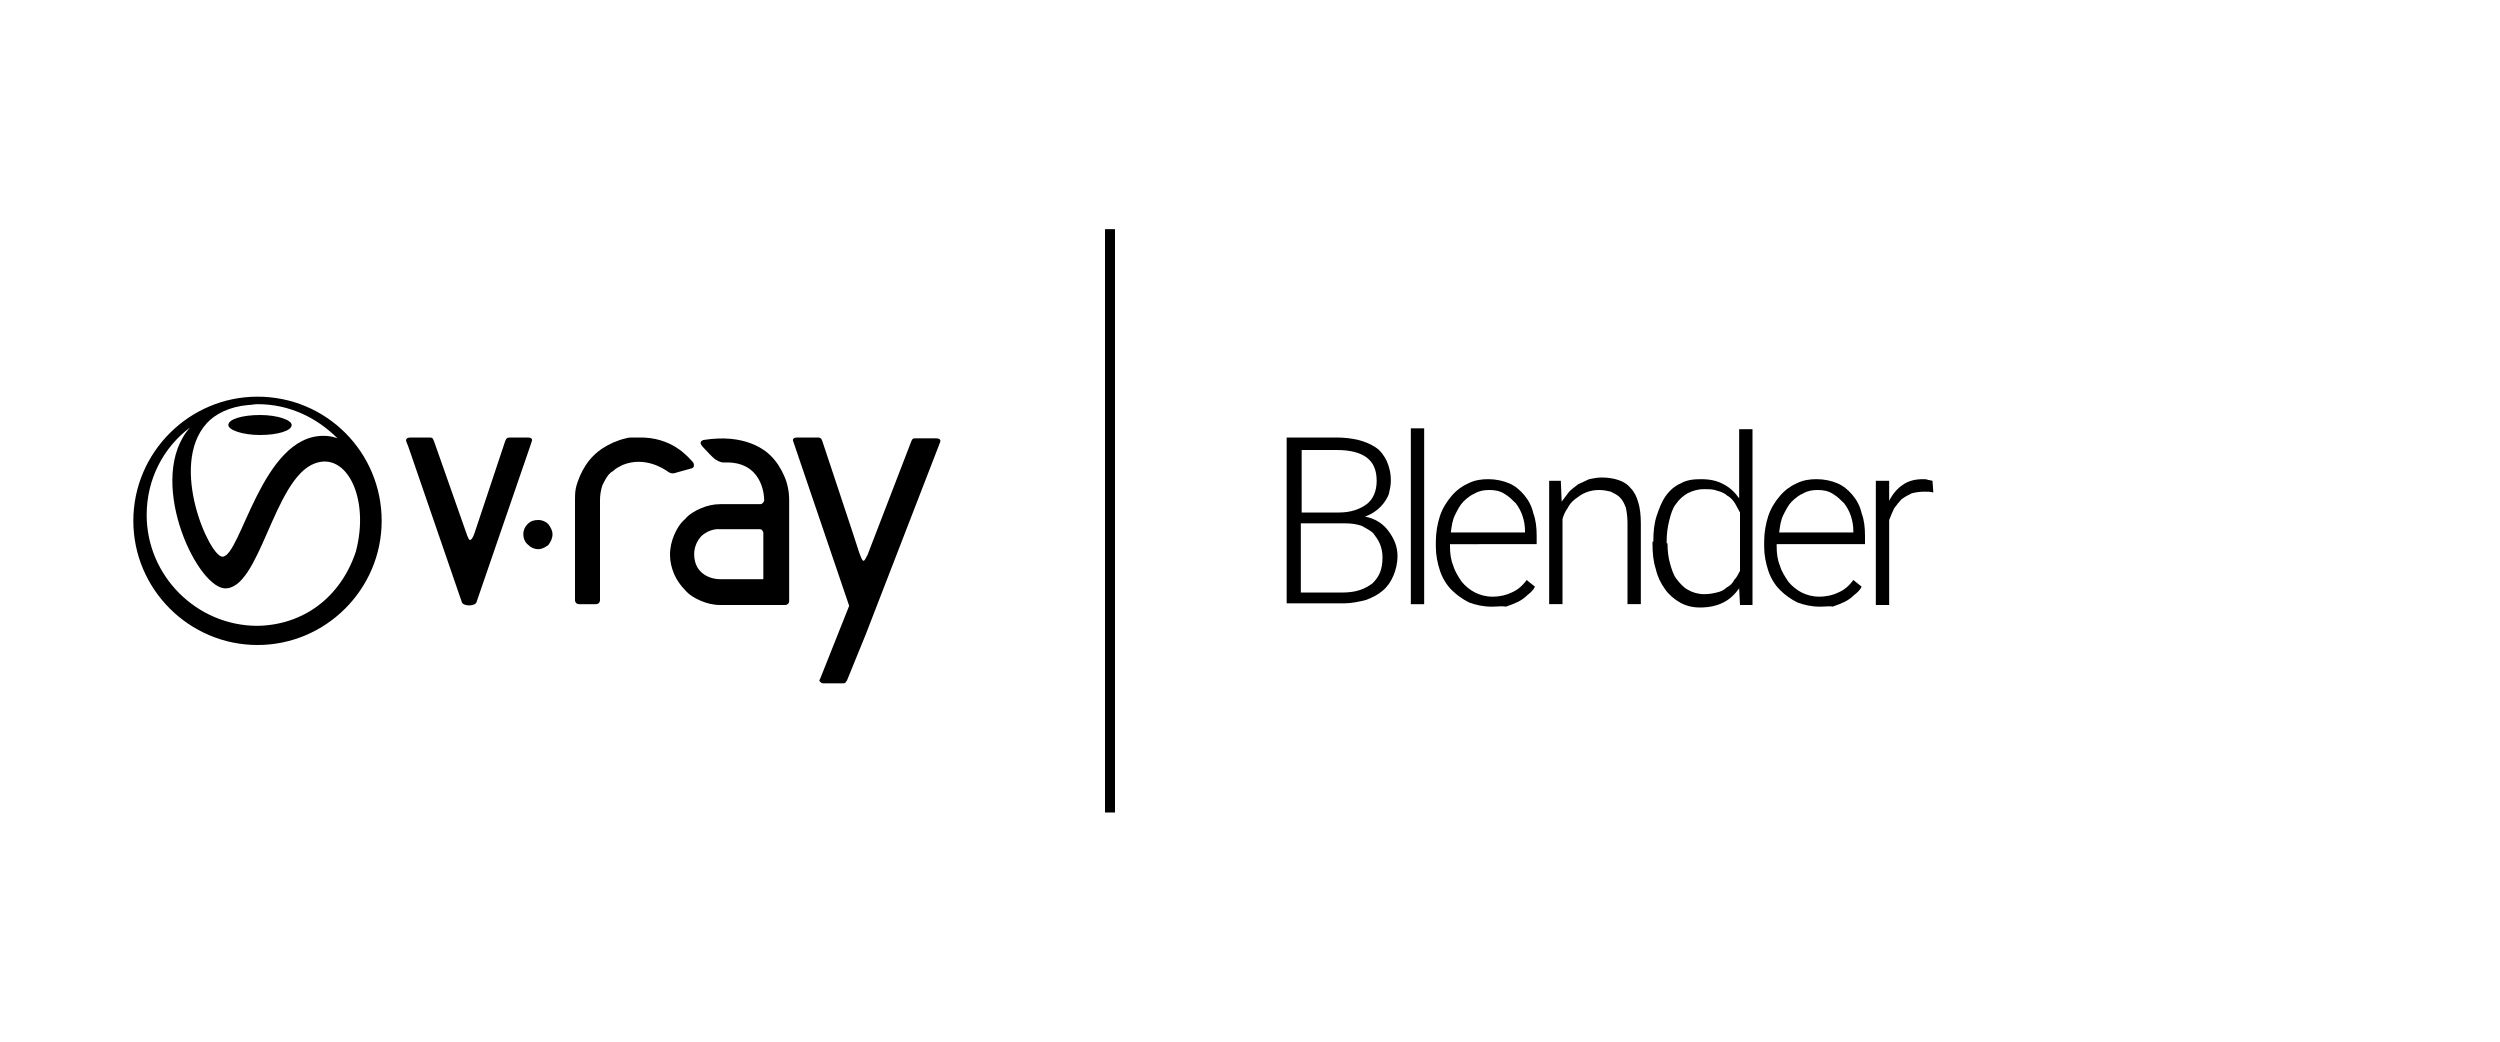 <?xml version="1.0" encoding="utf-8"?>
<!-- Generator: Adobe Illustrator 23.0.6, SVG Export Plug-In . SVG Version: 6.00 Build 0)  -->
<svg version="1.1" id="Layer_1" xmlns="http://www.w3.org/2000/svg" xmlns:xlink="http://www.w3.org/1999/xlink" x="0px" y="0px"
	 width="300px" height="125px" viewBox="0 0 300 125" style="enable-background:new 0 0 300 125;" xml:space="preserve">
<style type="text/css">
	.st0{fill:#231F20;}
	.st1{fill:#0B0204;}
	.st2{fill:#808184;}
	.st3{fill:#FFFFFF;}
</style>
<g>
	<rect x="132.6" y="27.5" width="1.2" height="70"/>
	<g>
		<path d="M49,53.6l-0.2-0.5c-0.1-0.2-0.2-0.6,0.5-0.6h0.9h1.4c0.4,0,0.4,0.3,0.5,0.5l3.8,10.8c0,0,0.3,1,0.5,1c0.3,0,0.6-1,0.6-1
			L60.6,53c0.1-0.2,0.1-0.5,0.6-0.5h2.1c0.6,0,0.6,0.3,0.5,0.5l-0.2,0.6l-6.4,18.6c-0.1,0.6-1.7,0.6-1.8,0L49,53.6z"/>
		<path d="M101.9,72.7L95.2,53c-0.1-0.2-0.1-0.5,0.5-0.5h2.5c0.2,0,0.4,0.1,0.5,0.5c0,0,4.3,12.9,4.4,13.3c0.2,0.5,0.3,0.9,0.5,1
			c0.2,0,0.3-0.4,0.5-0.7c0.2-0.5,5.2-13.5,5.2-13.5c0.1-0.2,0.1-0.3,0.2-0.4c0.1-0.1,0.2-0.1,0.3-0.1h1.6h0.9
			c0.6,0,0.6,0.3,0.5,0.5l-8.9,23l-2.2,5.4c-0.1,0.2-0.1,0.3-0.2,0.3c0,0.1-0.1,0.2-0.3,0.2h-2.3c-0.2,0-0.3,0-0.5-0.2
			c-0.1-0.1-0.1-0.2,0-0.3L101.9,72.7"/>
		<path d="M62.8,64.1c0-0.5,0.2-0.9,0.5-1.2c0.4-0.4,0.8-0.5,1.3-0.5c0.5,0,0.9,0.2,1.2,0.5c0.3,0.4,0.5,0.8,0.5,1.2
			c0,0.5-0.2,0.9-0.5,1.3c-0.4,0.3-0.8,0.5-1.2,0.5c-0.5,0-0.9-0.2-1.2-0.5C63,65.1,62.8,64.6,62.8,64.1z"/>
		<path d="M74.7,55.8c-0.4,0.2-0.8,0.4-1.1,0.7c-0.1,0.1-0.2,0.1-0.3,0.2L73,57c-0.3,0.4-0.5,0.8-0.7,1.2C72.1,58.8,72,59.4,72,60
			v12c0,0.3-0.2,0.5-0.5,0.5h-2c-0.3,0-0.5-0.2-0.5-0.5V60c0-0.5,0-0.9,0.1-1.4c0.1-0.5,0.3-1,0.5-1.5c0.4-0.9,0.9-1.7,1.6-2.4
			c0.7-0.7,1.5-1.2,2.4-1.6c0.5-0.2,1-0.4,1.5-0.5c0.3-0.1,0.6-0.1,0.9-0.1h0.6c4.1-0.1,6,2.4,6.5,2.9c0.2,0.2,0.3,0.7-0.1,0.8
			l-1.8,0.5c-0.5,0.2-0.8,0.1-1.2-0.2C79.7,56.3,77.4,54.7,74.7,55.8z"/>
		<path d="M94.1,57.1c-0.4-0.9-0.9-1.7-1.6-2.4c-0.7-0.7-3.1-2.7-8.1-1.9c-0.5,0.2-0.4,0.5,0.1,1c0.2,0.2,1,1.1,1.3,1.3
			c0.6,0.4,0.9,0.4,1.1,0.4c4.5-0.2,4.8,3.8,4.8,4.5v0.1c-0.1,0.2-0.2,0.4-0.5,0.4h-4.8c-0.8,0-1.6,0.2-2.3,0.5
			c-0.7,0.3-1.4,0.7-1.9,1.3c-0.6,0.5-1,1.2-1.3,1.9c-0.3,0.7-0.5,1.5-0.5,2.4c0,0.8,0.2,1.6,0.5,2.3c0.3,0.7,0.8,1.4,1.3,1.9
			c0.5,0.6,1.2,1,1.9,1.3c0.7,0.3,1.5,0.5,2.3,0.5H92h0.2h2c0.3,0,0.5-0.2,0.5-0.5V60C94.7,59,94.5,58,94.1,57.1z M91.6,69.5h-5.3
			c-0.8,0-3-0.5-3-3c0-0.9,0.4-1.7,0.9-2.2c1-0.9,2.1-0.8,2.1-0.8h4.8c0.3,0,0.4,0.1,0.5,0.4V69.5z"/>
	</g>
	<path d="M30.9,47.6c-8.2,0-14.9,6.7-14.9,14.9c0,8.2,6.7,14.9,14.9,14.9c8.2,0,14.9-6.7,14.9-14.9C45.8,54.3,39.2,47.6,30.9,47.6z
		 M24.8,50.8c1-1.1,2.7-2,5-2.2c0.4,0,0.7-0.1,1.1-0.1c3.8,0,7.1,1.6,9.6,4.1c-0.3-0.1-0.8-0.3-1.7-0.3c-7.4,0-9.9,14.5-12.1,14.5
		C25.2,66.9,20.2,55.9,24.8,50.8z M30.9,75.1c-7.3,0-13.3-6-13.3-13.3c0-4.3,2-8.1,5.2-10.5c-5.3,6,0.6,18.9,4.1,19.3
		c4.3,0.3,5.9-13.2,10.9-15c3.8-1.4,6.6,4.2,4.9,10.6C40.9,71.6,36.5,75,30.9,75.1z M31.2,52.2c2.1,0,3.8-0.5,3.8-1.2
		c0-0.6-1.7-1.2-3.8-1.2c-2.1,0-3.8,0.5-3.8,1.2C27.4,51.6,29.1,52.2,31.2,52.2z"/>
	<g>
		<path d="M154.4,72.5v-20h5.9c1,0,1.9,0.1,2.7,0.3c0.8,0.2,1.5,0.5,2.1,0.9c0.6,0.4,1,1,1.3,1.6c0.3,0.7,0.5,1.4,0.5,2.4
			c0,0.5-0.1,1-0.2,1.4c-0.1,0.5-0.4,0.9-0.6,1.2c-0.3,0.4-0.6,0.7-1,1c-0.4,0.3-0.8,0.5-1.3,0.7c0.6,0.1,1.1,0.3,1.6,0.6
			c0.5,0.3,0.9,0.7,1.2,1.1c0.3,0.4,0.6,0.9,0.8,1.4c0.2,0.5,0.3,1.1,0.3,1.6c0,0.9-0.2,1.7-0.5,2.4c-0.3,0.7-0.7,1.3-1.3,1.8
			c-0.6,0.5-1.2,0.8-2,1.1c-0.8,0.2-1.7,0.4-2.6,0.4H154.4z M156.1,61.5h4.6c1.4,0,2.5-0.4,3.3-1c0.8-0.6,1.2-1.6,1.2-2.8
			c0-1.3-0.4-2.2-1.2-2.8c-0.8-0.6-2-0.9-3.6-0.9h-4.2V61.5z M156.1,62.9v8.2h5.1c0.7,0,1.4-0.1,2-0.3c0.6-0.2,1.1-0.5,1.5-0.8
			c0.4-0.4,0.7-0.8,0.9-1.3c0.2-0.5,0.3-1.1,0.3-1.8c0-0.6-0.1-1.1-0.3-1.6c-0.2-0.5-0.5-0.9-0.8-1.3c-0.4-0.4-0.9-0.6-1.4-0.9
			c-0.6-0.2-1.2-0.3-2-0.3H156.1z"/>
		<path d="M170.9,72.5h-1.6V51.4h1.6V72.5z"/>
		<path d="M179,72.8c-1,0-1.9-0.2-2.7-0.5c-0.8-0.4-1.5-0.9-2.1-1.5c-0.6-0.6-1.1-1.4-1.4-2.3c-0.3-0.9-0.5-1.9-0.5-2.9v-0.6
			c0-1.1,0.2-2.2,0.5-3.1c0.3-0.9,0.8-1.7,1.4-2.4c0.6-0.7,1.3-1.2,2-1.5c0.8-0.4,1.6-0.5,2.4-0.5c0.9,0,1.8,0.2,2.5,0.5
			c0.7,0.3,1.3,0.8,1.8,1.4c0.5,0.6,0.9,1.3,1.1,2.2c0.3,0.8,0.4,1.7,0.4,2.7v1H174v0.3c0,0.8,0.1,1.6,0.4,2.3
			c0.2,0.7,0.6,1.3,1,1.9c0.4,0.5,1,1,1.6,1.3c0.6,0.3,1.3,0.5,2.1,0.5c0.9,0,1.7-0.2,2.3-0.5c0.7-0.3,1.3-0.8,1.8-1.5l1,0.8
			c-0.2,0.4-0.5,0.7-0.9,1c-0.3,0.3-0.7,0.6-1.1,0.8c-0.4,0.2-0.9,0.4-1.5,0.6C180.3,72.7,179.7,72.8,179,72.8z M178.7,58.8
			c-0.6,0-1.2,0.1-1.7,0.4c-0.5,0.2-1,0.6-1.4,1c-0.4,0.4-0.7,1-1,1.6s-0.4,1.3-0.5,2.1h8.9v-0.2c0-0.6-0.1-1.2-0.3-1.8
			c-0.2-0.6-0.5-1.1-0.8-1.5c-0.4-0.4-0.8-0.8-1.3-1.1C180,58.9,179.4,58.8,178.7,58.8z"/>
		<path d="M187.3,57.7l0.1,2.5c0.3-0.4,0.6-0.8,0.9-1.2c0.3-0.3,0.7-0.6,1.1-0.9c0.4-0.2,0.9-0.4,1.3-0.6c0.5-0.1,1-0.2,1.5-0.2
			c0.7,0,1.4,0.1,2,0.3c0.6,0.2,1.1,0.5,1.5,1c0.4,0.4,0.7,1,0.9,1.7c0.2,0.7,0.3,1.5,0.3,2.5v9.7h-1.6v-9.7c0-0.8-0.1-1.4-0.2-1.9
			c-0.2-0.5-0.4-0.9-0.7-1.2c-0.3-0.3-0.7-0.5-1.1-0.7c-0.4-0.1-0.9-0.2-1.4-0.2c-0.6,0-1.1,0.1-1.6,0.3c-0.5,0.2-0.9,0.5-1.3,0.8
			c-0.4,0.3-0.7,0.7-0.9,1.1c-0.3,0.4-0.5,0.9-0.6,1.3v10.2h-1.6V57.7H187.3z"/>
		<path d="M198.4,65c0-1.2,0.1-2.2,0.4-3.1c0.3-0.9,0.6-1.7,1.1-2.4c0.5-0.7,1.1-1.2,1.8-1.5c0.7-0.4,1.5-0.5,2.4-0.5
			c1.1,0,2,0.2,2.7,0.6c0.8,0.4,1.4,1,1.9,1.7v-8.3h1.6v21.1h-1.5l-0.1-2c-0.5,0.7-1.1,1.3-1.9,1.7c-0.8,0.4-1.7,0.6-2.8,0.6
			c-0.9,0-1.7-0.2-2.4-0.6c-0.7-0.4-1.3-0.9-1.8-1.6c-0.5-0.7-0.9-1.5-1.1-2.4c-0.3-0.9-0.4-1.9-0.4-3.1V65z M200.1,65.2
			c0,0.9,0.1,1.7,0.3,2.4c0.2,0.7,0.4,1.4,0.8,1.9c0.4,0.5,0.8,1,1.4,1.3c0.5,0.3,1.2,0.5,1.9,0.5c0.6,0,1.1-0.1,1.5-0.2
			c0.5-0.1,0.9-0.3,1.2-0.6c0.4-0.2,0.7-0.5,0.9-0.9c0.3-0.3,0.5-0.7,0.7-1.1v-7c-0.2-0.4-0.4-0.7-0.6-1.1c-0.2-0.3-0.5-0.7-0.9-0.9
			c-0.3-0.3-0.8-0.5-1.2-0.6c-0.5-0.2-1-0.2-1.6-0.2c-0.8,0-1.4,0.2-2,0.5c-0.5,0.3-1,0.7-1.4,1.3c-0.4,0.5-0.6,1.2-0.8,2
			c-0.2,0.8-0.3,1.6-0.3,2.4V65.2z"/>
		<path d="M218.4,72.8c-1,0-1.9-0.2-2.7-0.5c-0.8-0.4-1.5-0.9-2.1-1.5c-0.6-0.6-1.1-1.4-1.4-2.3c-0.3-0.9-0.5-1.9-0.5-2.9v-0.6
			c0-1.1,0.2-2.2,0.5-3.1c0.3-0.9,0.8-1.7,1.4-2.4c0.6-0.7,1.3-1.2,2-1.5c0.8-0.4,1.6-0.5,2.4-0.5c0.9,0,1.8,0.2,2.5,0.5
			c0.7,0.3,1.3,0.8,1.8,1.4c0.5,0.6,0.9,1.3,1.1,2.2c0.3,0.8,0.4,1.7,0.4,2.7v1h-10.6v0.3c0,0.8,0.1,1.6,0.4,2.3
			c0.2,0.7,0.6,1.3,1,1.9c0.4,0.5,1,1,1.6,1.3c0.6,0.3,1.3,0.5,2.1,0.5c0.9,0,1.7-0.2,2.3-0.5c0.7-0.3,1.3-0.8,1.8-1.5l1,0.8
			c-0.2,0.4-0.5,0.7-0.9,1c-0.3,0.3-0.7,0.6-1.1,0.8c-0.4,0.2-0.9,0.4-1.5,0.6C219.7,72.7,219.1,72.8,218.4,72.8z M218.1,58.8
			c-0.6,0-1.2,0.1-1.7,0.4c-0.5,0.2-1,0.6-1.4,1c-0.4,0.4-0.7,1-1,1.6s-0.4,1.3-0.5,2.1h8.9v-0.2c0-0.6-0.1-1.2-0.3-1.8
			c-0.2-0.6-0.5-1.1-0.8-1.5c-0.4-0.4-0.8-0.8-1.3-1.1C219.4,58.9,218.8,58.8,218.1,58.8z"/>
		<path d="M232,59.1c-0.3-0.1-0.7-0.1-1.1-0.1c-0.6,0-1.1,0.1-1.5,0.2c-0.4,0.2-0.8,0.4-1.2,0.7c-0.3,0.3-0.6,0.7-0.9,1.1
			c-0.2,0.4-0.4,0.9-0.6,1.4v10.2h-1.6V57.7h1.6l0,2.4c0.4-0.8,1-1.5,1.6-1.9c0.7-0.5,1.5-0.7,2.5-0.7c0.2,0,0.4,0,0.6,0.1
			c0.2,0,0.4,0.1,0.5,0.1L232,59.1z"/>
	</g>
</g>
</svg>
